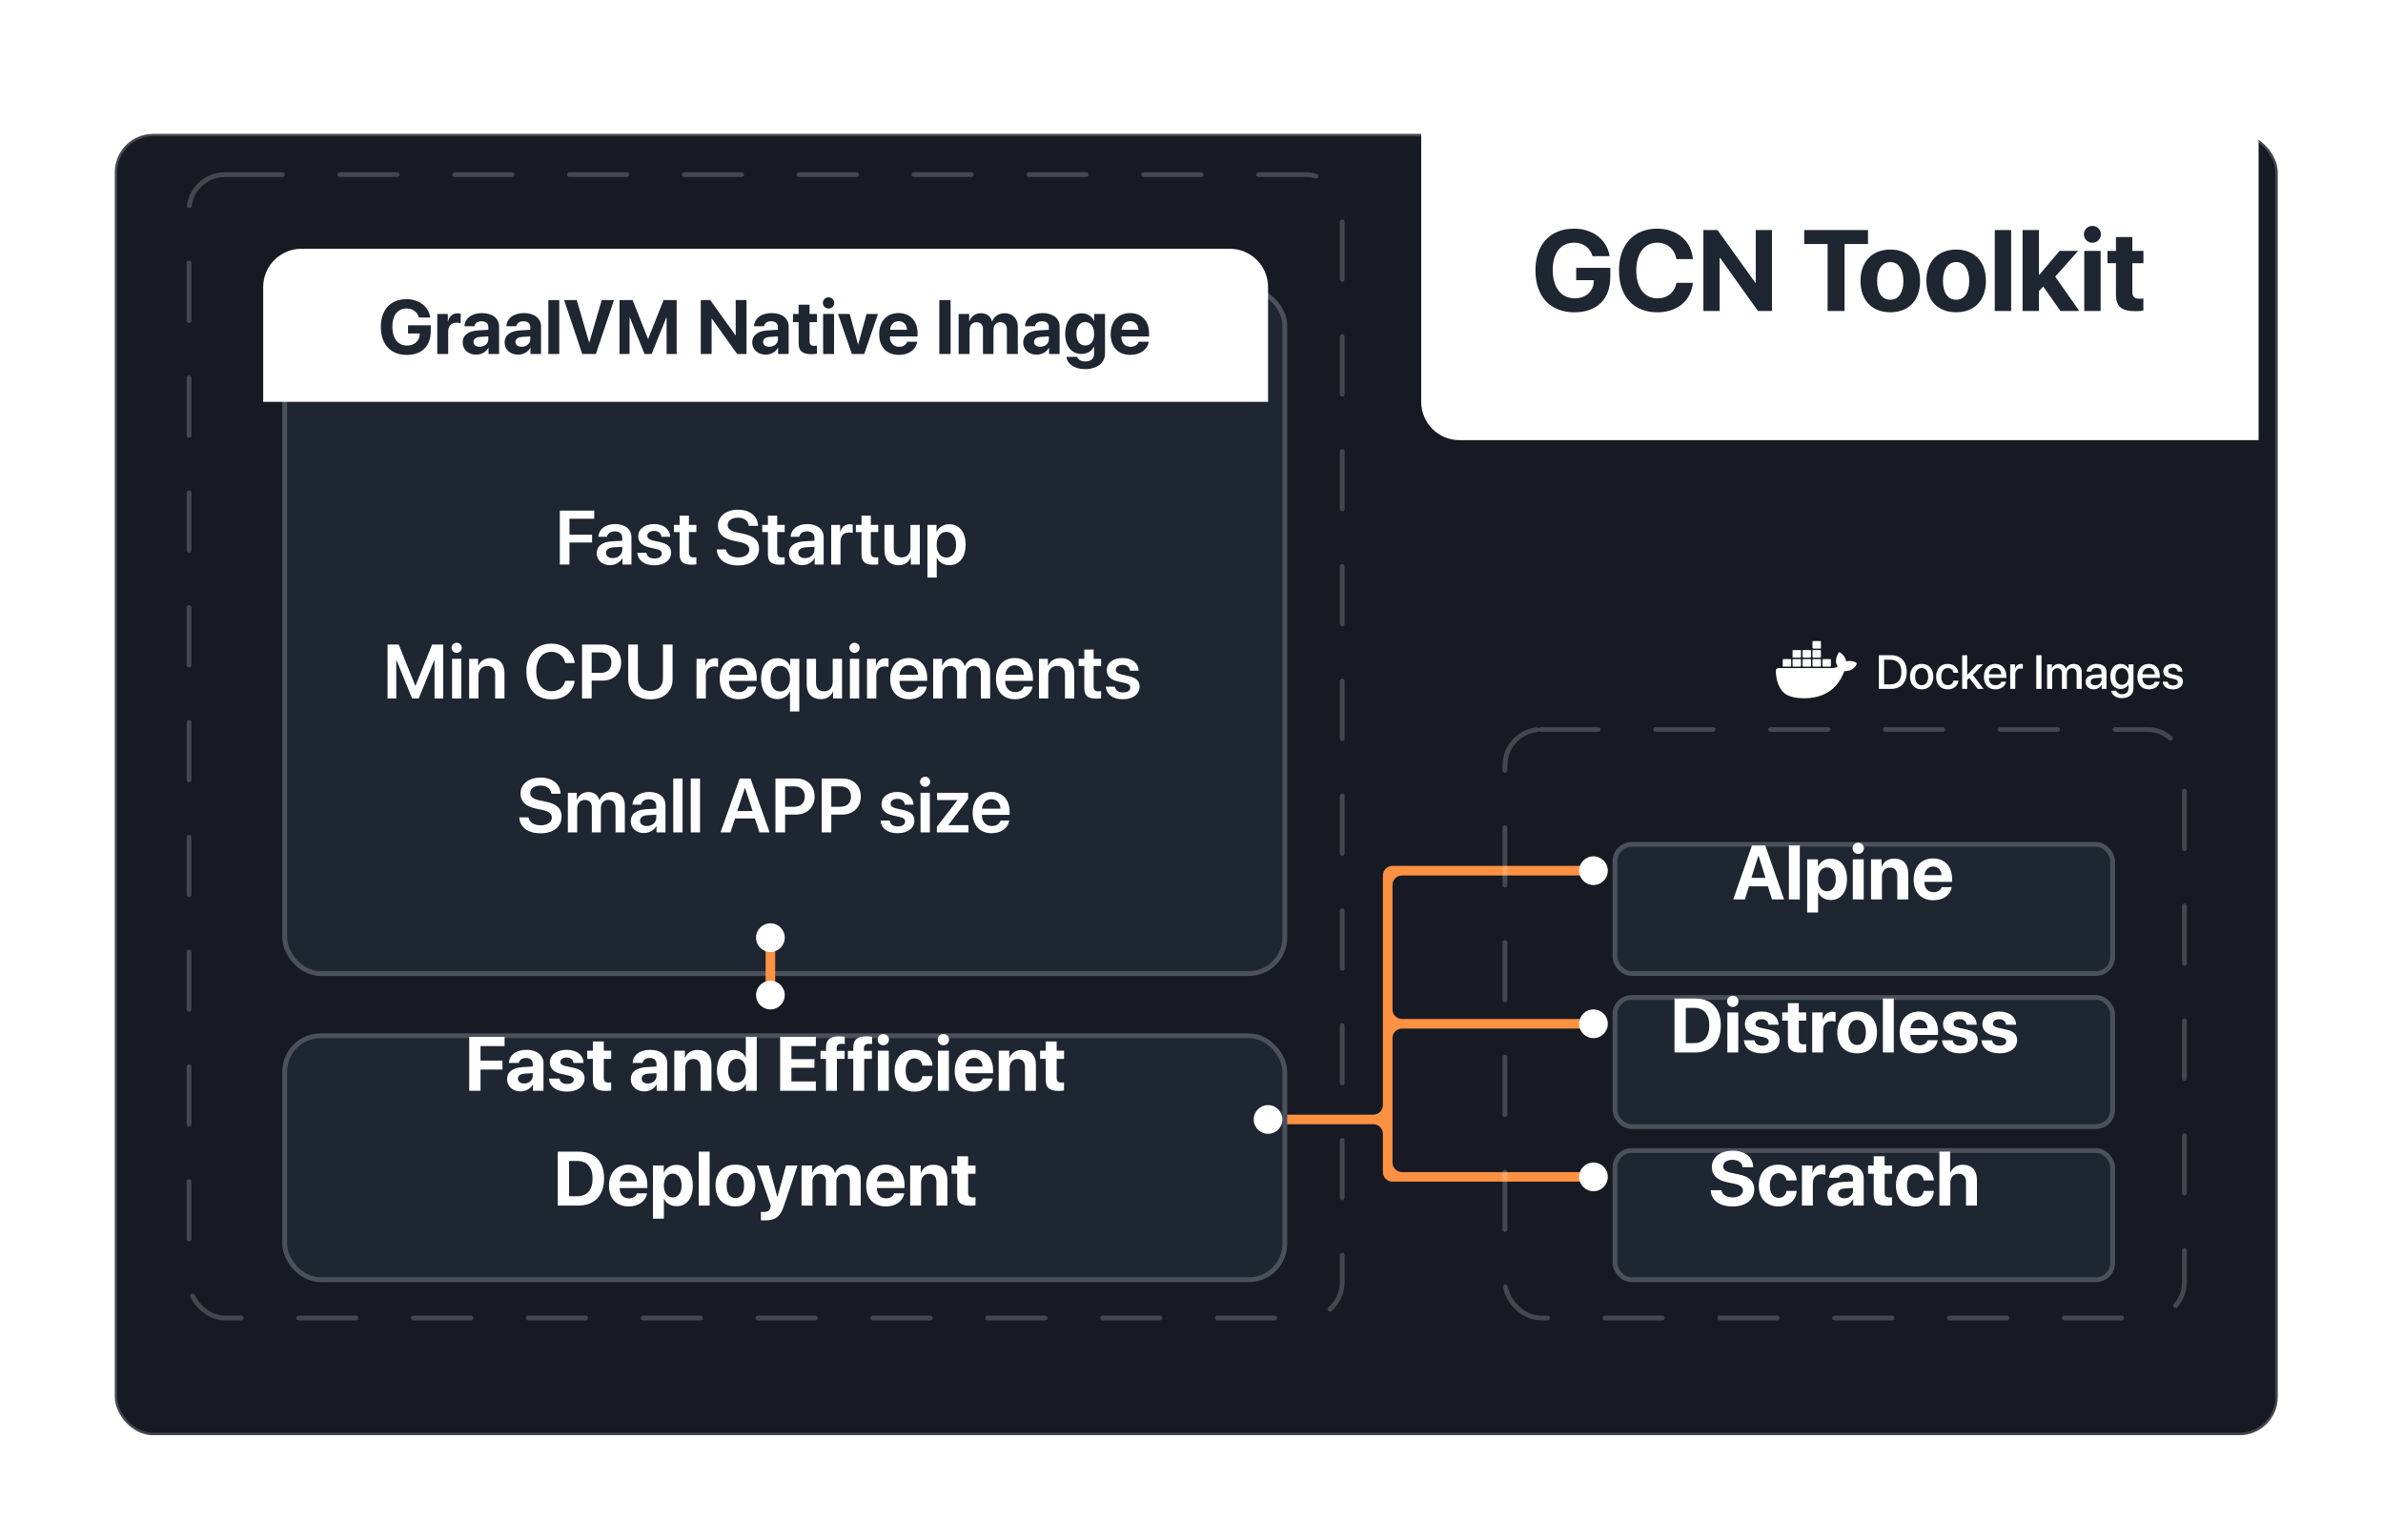<svg width="498" height="322" viewBox="0 0 498 322" fill="none" xmlns="http://www.w3.org/2000/svg">
<g filter="url(#filter0_dd_584_3024)">
<rect x="20" y="20" width="452" height="272" rx="8" fill="#171923"/>
<rect x="20.25" y="20.25" width="451.5" height="271.5" rx="7.75" stroke="white" stroke-opacity="0.2" stroke-width="0.5"/>
</g>
<path d="M297 20H464C468.418 20 472 23.582 472 28V92H305C300.582 92 297 88.418 297 84V20Z" fill="white"/>
<path d="M336.523 57.898V55.988H329.398V58.566H333.078L333.066 58.836C332.996 60.934 331.391 62.352 329.082 62.352C326.27 62.352 324.488 60.113 324.488 56.445C324.488 52.848 326.164 50.727 328.953 50.727C330.863 50.727 332.305 51.781 332.82 53.551H336.371C335.867 50.129 332.891 47.797 328.941 47.797C323.973 47.797 320.879 51.078 320.879 56.492C320.879 61.988 323.973 65.281 329.023 65.281C333.734 65.281 336.523 62.504 336.523 57.898ZM346.344 65.281C350.492 65.281 353.387 62.902 353.785 59.129H350.34C349.965 61.133 348.453 62.363 346.355 62.363C343.648 62.363 341.949 60.137 341.949 56.527C341.949 52.965 343.672 50.727 346.344 50.727C348.406 50.727 350 52.086 350.328 54.16H353.773C353.504 50.375 350.41 47.797 346.344 47.797C341.445 47.797 338.34 51.09 338.34 56.539C338.34 62 341.422 65.281 346.344 65.281ZM359.363 65V53.926H359.469L367.379 65H370.309V48.09H366.922V59.105H366.828L358.93 48.09H355.977V65H359.363ZM385.473 65V51.008H390.371V48.09H377.047V51.008H381.934V65H385.473ZM395.035 65.269C398.832 65.269 401.258 62.844 401.258 58.707C401.258 54.629 398.797 52.168 395.035 52.168C391.273 52.168 388.812 54.641 388.812 58.707C388.812 62.832 391.238 65.269 395.035 65.269ZM395.035 62.656C393.348 62.656 392.281 61.238 392.281 58.719C392.281 56.223 393.371 54.781 395.035 54.781C396.699 54.781 397.777 56.223 397.777 58.719C397.777 61.238 396.711 62.656 395.035 62.656ZM408.793 65.269C412.59 65.269 415.016 62.844 415.016 58.707C415.016 54.629 412.555 52.168 408.793 52.168C405.031 52.168 402.57 54.641 402.57 58.707C402.57 62.832 404.996 65.269 408.793 65.269ZM408.793 62.656C407.105 62.656 406.039 61.238 406.039 58.719C406.039 56.223 407.129 54.781 408.793 54.781C410.457 54.781 411.535 56.223 411.535 58.719C411.535 61.238 410.469 62.656 408.793 62.656ZM416.867 65H420.289V48.09H416.867V65ZM426.148 57.477H426.102V48.09H422.68V65H426.102V60.852L426.992 59.891L430.59 65H434.527L429.5 57.828L434.293 52.438H430.414L426.148 57.477ZM437.27 50.738C438.266 50.738 439.051 49.941 439.051 48.98C439.051 48.008 438.266 47.223 437.27 47.223C436.273 47.223 435.488 48.008 435.488 48.98C435.488 49.941 436.273 50.738 437.27 50.738ZM435.57 65H438.992V52.438H435.57V65ZM442.191 49.543V52.438H440.422V55.016H442.191V61.613C442.191 64.062 443.34 65.047 446.293 65.047C446.984 65.047 447.57 64.988 447.922 64.906V62.387C447.711 62.422 447.395 62.445 447.09 62.445C446.082 62.445 445.613 61.988 445.613 61.027V55.016H447.934V52.438H445.613V49.543H442.191Z" fill="#1E2631"/>
<rect x="39.5" y="36.5" width="241" height="239" rx="7.5" stroke="white" stroke-opacity="0.2" stroke-linecap="round" stroke-linejoin="round" stroke-dasharray="12 12"/>
<g filter="url(#filter1_dd_584_3024)">
<rect x="55" y="52" width="210" height="144" rx="8" fill="#1E2631"/>
<rect x="55.5" y="52.5" width="209" height="143" rx="7.5" stroke="white" stroke-opacity="0.2"/>
</g>
<path fill-rule="evenodd" clip-rule="evenodd" d="M291 181H330C330.552 181 331 181.448 331 182V182C331 182.552 330.552 183 330 183H293C291.895 183 291 183.895 291 185V211C291 212.105 291.895 213 293 213H330C330.552 213 331 213.448 331 214V214C331 214.552 330.552 215 330 215H293C291.895 215 291 215.895 291 217V243C291 244.105 291.895 245 293 245H330C330.552 245 331 245.448 331 246V246C331 246.552 330.552 247 330 247H291V247C289.895 247 289 246.105 289 245V237C289 235.895 288.105 235 287 235H267C266.448 235 266 234.552 266 234V234C266 233.448 266.448 233 267 233H287C288.105 233 289 232.105 289 231L289 183C289 181.895 289.895 181 291 181V181Z" fill="#FF9142"/>
<rect x="160" y="208" width="12" height="2" transform="rotate(-90 160 208)" fill="#FF9142"/>
<g filter="url(#filter2_dd_584_3024)">
<rect x="333" y="168" width="105" height="28" rx="4" fill="#1E2631"/>
<rect x="333.5" y="168.5" width="104" height="27" rx="3.5" stroke="white" stroke-opacity="0.2"/>
</g>
<path d="M370.32 188H372.828L368.906 176.727H366.133L362.219 188H364.641L365.5 185.266H369.461L370.32 188ZM367.453 178.883H367.508L368.953 183.5H366.008L367.453 178.883ZM373.844 188H376.125V176.727H373.844V188ZM382.555 179.492C381.344 179.492 380.414 180.102 379.961 181.086H379.914V179.625H377.664V190.734H379.945V186.594H379.992C380.438 187.539 381.375 188.133 382.594 188.133C384.688 188.133 385.984 186.508 385.984 183.812C385.984 181.109 384.68 179.492 382.555 179.492ZM381.789 186.297C380.672 186.297 379.938 185.328 379.938 183.812C379.938 182.312 380.672 181.32 381.789 181.32C382.93 181.32 383.648 182.297 383.648 183.812C383.648 185.336 382.93 186.297 381.789 186.297ZM388.336 178.492C389 178.492 389.523 177.961 389.523 177.32C389.523 176.672 389 176.148 388.336 176.148C387.672 176.148 387.148 176.672 387.148 177.32C387.148 177.961 387.672 178.492 388.336 178.492ZM387.203 188H389.484V179.625H387.203V188ZM391.008 188H393.289V183.195C393.289 182.109 393.938 181.359 394.961 181.359C395.984 181.359 396.5 181.984 396.5 183.078V188H398.781V182.602C398.781 180.641 397.734 179.469 395.875 179.469C394.586 179.469 393.703 180.078 393.258 181.117H393.211V179.625H391.008V188ZM405.773 185.438C405.562 186.078 404.922 186.492 404.086 186.492C402.922 186.492 402.164 185.672 402.164 184.477V184.336H407.938V183.641C407.938 181.094 406.398 179.445 403.961 179.445C401.484 179.445 399.922 181.18 399.922 183.852C399.922 186.531 401.469 188.18 404.047 188.18C406.117 188.18 407.617 187.078 407.867 185.438H405.773ZM403.984 181.133C405 181.133 405.695 181.867 405.742 182.938H402.188C402.266 181.891 402.984 181.133 403.984 181.133Z" fill="white"/>
<circle cx="333" cy="182" r="3" fill="white"/>
<g filter="url(#filter3_dd_584_3024)">
<rect x="333" y="200" width="105" height="28" rx="4" fill="#1E2631"/>
<rect x="333.5" y="200.5" width="104" height="27" rx="3.5" stroke="white" stroke-opacity="0.2"/>
</g>
<path d="M349.938 208.727V220H354.242C357.625 220 359.617 217.898 359.617 214.32C359.617 210.742 357.625 208.727 354.242 208.727H349.938ZM352.297 210.672H353.961C356.039 210.672 357.211 211.969 357.211 214.328C357.211 216.766 356.07 218.047 353.961 218.047H352.297V210.672ZM362.117 210.492C362.781 210.492 363.305 209.961 363.305 209.32C363.305 208.672 362.781 208.148 362.117 208.148C361.453 208.148 360.93 208.672 360.93 209.32C360.93 209.961 361.453 210.492 362.117 210.492ZM360.984 220H363.266V211.625H360.984V220ZM364.648 214.086C364.648 215.344 365.469 216.156 367.086 216.5L368.516 216.797C369.336 216.984 369.625 217.234 369.625 217.68C369.625 218.227 369.094 218.578 368.234 218.578C367.328 218.578 366.805 218.188 366.664 217.453H364.438C364.586 219.102 365.922 220.18 368.234 220.18C370.391 220.18 371.898 219.094 371.898 217.445C371.898 216.219 371.18 215.531 369.43 215.164L368 214.859C367.156 214.68 366.844 214.391 366.844 213.961C366.844 213.406 367.367 213.047 368.156 213.047C369 213.047 369.508 213.508 369.578 214.188H371.68C371.633 212.547 370.305 211.445 368.156 211.445C366.023 211.445 364.648 212.492 364.648 214.086ZM373.633 209.695V211.625H372.453V213.344H373.633V217.742C373.633 219.375 374.398 220.031 376.367 220.031C376.828 220.031 377.219 219.992 377.453 219.938V218.258C377.312 218.281 377.102 218.297 376.898 218.297C376.227 218.297 375.914 217.992 375.914 217.352V213.344H377.461V211.625H375.914V209.695H373.633ZM378.711 220H380.992V215.32C380.992 214.141 381.648 213.453 382.773 213.453C383.102 213.453 383.414 213.508 383.602 213.586V211.578C383.445 211.531 383.219 211.492 382.953 211.492C381.969 211.492 381.258 212.07 380.961 213.133H380.914V211.625H378.711V220ZM388.102 220.18C390.633 220.18 392.25 218.562 392.25 215.805C392.25 213.086 390.609 211.445 388.102 211.445C385.594 211.445 383.953 213.094 383.953 215.805C383.953 218.555 385.57 220.18 388.102 220.18ZM388.102 218.438C386.977 218.438 386.266 217.492 386.266 215.812C386.266 214.148 386.992 213.188 388.102 213.188C389.211 213.188 389.93 214.148 389.93 215.812C389.93 217.492 389.219 218.438 388.102 218.438ZM393.484 220H395.766V208.727H393.484V220ZM402.852 217.438C402.641 218.078 402 218.492 401.164 218.492C400 218.492 399.242 217.672 399.242 216.477V216.336H405.016V215.641C405.016 213.094 403.477 211.445 401.039 211.445C398.562 211.445 397 213.18 397 215.852C397 218.531 398.547 220.18 401.125 220.18C403.195 220.18 404.695 219.078 404.945 217.438H402.852ZM401.062 213.133C402.078 213.133 402.773 213.867 402.82 214.938H399.266C399.344 213.891 400.062 213.133 401.062 213.133ZM406.055 214.086C406.055 215.344 406.875 216.156 408.492 216.5L409.922 216.797C410.742 216.984 411.031 217.234 411.031 217.68C411.031 218.227 410.5 218.578 409.641 218.578C408.734 218.578 408.211 218.188 408.07 217.453H405.844C405.992 219.102 407.328 220.18 409.641 220.18C411.797 220.18 413.305 219.094 413.305 217.445C413.305 216.219 412.586 215.531 410.836 215.164L409.406 214.859C408.562 214.68 408.25 214.391 408.25 213.961C408.25 213.406 408.773 213.047 409.562 213.047C410.406 213.047 410.914 213.508 410.984 214.188H413.086C413.039 212.547 411.711 211.445 409.562 211.445C407.43 211.445 406.055 212.492 406.055 214.086ZM414.289 214.086C414.289 215.344 415.109 216.156 416.727 216.5L418.156 216.797C418.977 216.984 419.266 217.234 419.266 217.68C419.266 218.227 418.734 218.578 417.875 218.578C416.969 218.578 416.445 218.188 416.305 217.453H414.078C414.227 219.102 415.562 220.18 417.875 220.18C420.031 220.18 421.539 219.094 421.539 217.445C421.539 216.219 420.82 215.531 419.07 215.164L417.641 214.859C416.797 214.68 416.484 214.391 416.484 213.961C416.484 213.406 417.008 213.047 417.797 213.047C418.641 213.047 419.148 213.508 419.219 214.188H421.32C421.273 212.547 419.945 211.445 417.797 211.445C415.664 211.445 414.289 212.492 414.289 214.086Z" fill="white"/>
<circle cx="333" cy="214" r="3" fill="white"/>
<g filter="url(#filter4_dd_584_3024)">
<rect x="333" y="232" width="105" height="28" rx="4" fill="#1E2631"/>
<rect x="333.5" y="232.5" width="104" height="27" rx="3.5" stroke="white" stroke-opacity="0.2"/>
</g>
<path d="M357.508 248.781C357.578 250.906 359.367 252.188 362.055 252.188C364.875 252.188 366.602 250.797 366.602 248.594C366.602 246.883 365.562 245.922 363.18 245.445L361.984 245.203C360.656 244.938 360.109 244.508 360.109 243.812C360.109 242.984 360.891 242.438 362.055 242.438C363.242 242.438 364.078 243.016 364.156 243.977H366.383C366.344 241.906 364.688 240.531 362.055 240.531C359.547 240.531 357.75 241.898 357.75 243.961C357.75 245.641 358.852 246.719 361.102 247.164L362.289 247.398C363.703 247.688 364.234 248.109 364.234 248.852C364.234 249.68 363.375 250.289 362.117 250.289C360.836 250.289 359.883 249.727 359.734 248.781H357.508ZM375.461 246.742C375.359 244.844 373.922 243.445 371.656 243.445C369.148 243.445 367.547 245.117 367.547 247.805C367.547 250.539 369.148 252.18 371.672 252.18C373.875 252.18 375.352 250.906 375.469 248.93H373.344C373.203 249.844 372.609 250.391 371.695 250.391C370.562 250.391 369.859 249.453 369.859 247.805C369.859 246.188 370.562 245.234 371.688 245.234C372.625 245.234 373.211 245.859 373.344 246.742H375.461ZM376.57 252H378.852V247.32C378.852 246.141 379.508 245.453 380.633 245.453C380.961 245.453 381.273 245.508 381.461 245.586V243.578C381.305 243.531 381.078 243.492 380.812 243.492C379.828 243.492 379.117 244.07 378.82 245.133H378.773V243.625H376.57V252ZM384.68 252.133C385.727 252.133 386.766 251.609 387.234 250.719H387.281V252H389.484V246.242C389.484 244.555 388.086 243.445 385.938 243.445C383.719 243.445 382.336 244.562 382.25 246.188H384.336C384.445 245.57 384.984 245.148 385.836 245.148C386.695 245.148 387.242 245.602 387.242 246.383V246.938L385.133 247.062C383.047 247.188 381.875 248.07 381.875 249.594C381.875 251.102 383.086 252.133 384.68 252.133ZM385.43 250.484C384.656 250.484 384.141 250.094 384.141 249.469C384.141 248.875 384.625 248.492 385.477 248.43L387.242 248.32V248.93C387.242 249.836 386.422 250.484 385.43 250.484ZM391.57 241.695V243.625H390.391V245.344H391.57V249.742C391.57 251.375 392.336 252.031 394.305 252.031C394.766 252.031 395.156 251.992 395.391 251.938V250.258C395.25 250.281 395.039 250.297 394.836 250.297C394.164 250.297 393.852 249.992 393.852 249.352V245.344H395.398V243.625H393.852V241.695H391.57ZM404.133 246.742C404.031 244.844 402.594 243.445 400.328 243.445C397.82 243.445 396.219 245.117 396.219 247.805C396.219 250.539 397.82 252.18 400.344 252.18C402.547 252.18 404.023 250.906 404.141 248.93H402.016C401.875 249.844 401.281 250.391 400.367 250.391C399.234 250.391 398.531 249.453 398.531 247.805C398.531 246.188 399.234 245.234 400.359 245.234C401.297 245.234 401.883 245.859 402.016 246.742H404.133ZM405.297 252H407.578V247.219C407.578 246.117 408.211 245.359 409.289 245.359C410.328 245.359 410.859 246.016 410.859 247.094V252H413.141V246.609C413.141 244.672 412.078 243.469 410.219 243.469C408.945 243.469 408.031 244.062 407.586 245.117H407.539V240.727H405.297V252Z" fill="white"/>
<circle cx="333" cy="246" r="3" fill="white"/>
<rect x="314.5" y="152.5" width="142" height="123" rx="7.5" stroke="white" stroke-opacity="0.2" stroke-linecap="round" stroke-linejoin="round" stroke-dasharray="12 12"/>
<g filter="url(#filter5_dd_584_3024)">
<rect x="55" y="208" width="210" height="52" rx="8" fill="#1E2631"/>
<rect x="55.5" y="208.5" width="209" height="51" rx="7.5" stroke="white" stroke-opacity="0.2"/>
</g>
<path d="M100.422 228V223.562H105.008V221.695H100.422V218.672H105.445V216.727H98.062V228H100.422ZM108.773 228.133C109.82 228.133 110.859 227.609 111.328 226.719H111.375V228H113.578V222.242C113.578 220.555 112.18 219.445 110.031 219.445C107.812 219.445 106.43 220.562 106.344 222.188H108.43C108.539 221.57 109.078 221.148 109.93 221.148C110.789 221.148 111.336 221.602 111.336 222.383V222.938L109.227 223.062C107.141 223.188 105.969 224.07 105.969 225.594C105.969 227.102 107.18 228.133 108.773 228.133ZM109.523 226.484C108.75 226.484 108.234 226.094 108.234 225.469C108.234 224.875 108.719 224.492 109.57 224.43L111.336 224.32V224.93C111.336 225.836 110.516 226.484 109.523 226.484ZM114.914 222.086C114.914 223.344 115.734 224.156 117.352 224.5L118.781 224.797C119.602 224.984 119.891 225.234 119.891 225.68C119.891 226.227 119.359 226.578 118.5 226.578C117.594 226.578 117.07 226.188 116.93 225.453H114.703C114.852 227.102 116.188 228.18 118.5 228.18C120.656 228.18 122.164 227.094 122.164 225.445C122.164 224.219 121.445 223.531 119.695 223.164L118.266 222.859C117.422 222.68 117.109 222.391 117.109 221.961C117.109 221.406 117.633 221.047 118.422 221.047C119.266 221.047 119.773 221.508 119.844 222.188H121.945C121.898 220.547 120.57 219.445 118.422 219.445C116.289 219.445 114.914 220.492 114.914 222.086ZM123.898 217.695V219.625H122.719V221.344H123.898V225.742C123.898 227.375 124.664 228.031 126.633 228.031C127.094 228.031 127.484 227.992 127.719 227.938V226.258C127.578 226.281 127.367 226.297 127.164 226.297C126.492 226.297 126.18 225.992 126.18 225.352V221.344H127.727V219.625H126.18V217.695H123.898ZM134.633 228.133C135.68 228.133 136.719 227.609 137.188 226.719H137.234V228H139.438V222.242C139.438 220.555 138.039 219.445 135.891 219.445C133.672 219.445 132.289 220.562 132.203 222.188H134.289C134.398 221.57 134.938 221.148 135.789 221.148C136.648 221.148 137.195 221.602 137.195 222.383V222.938L135.086 223.062C133 223.188 131.828 224.07 131.828 225.594C131.828 227.102 133.039 228.133 134.633 228.133ZM135.383 226.484C134.609 226.484 134.094 226.094 134.094 225.469C134.094 224.875 134.578 224.492 135.43 224.43L137.195 224.32V224.93C137.195 225.836 136.375 226.484 135.383 226.484ZM140.914 228H143.195V223.195C143.195 222.109 143.844 221.359 144.867 221.359C145.891 221.359 146.406 221.984 146.406 223.078V228H148.688V222.602C148.688 220.641 147.641 219.469 145.781 219.469C144.492 219.469 143.609 220.078 143.164 221.117H143.117V219.625H140.914V228ZM153.242 228.133C154.477 228.133 155.445 227.484 155.852 226.562H155.891V228H158.141V216.727H155.859V221.062H155.812C155.406 220.133 154.469 219.492 153.258 219.492C151.156 219.492 149.828 221.141 149.828 223.797C149.828 226.477 151.148 228.133 153.242 228.133ZM154.016 221.32C155.148 221.32 155.875 222.289 155.875 223.812C155.875 225.344 155.148 226.297 154.016 226.297C152.867 226.297 152.164 225.352 152.164 223.812C152.164 222.281 152.867 221.32 154.016 221.32ZM170.5 226.047H165.391V223.203H170.211V221.391H165.391V218.672H170.5V216.727H163.031V228H170.5V226.047ZM172.617 228H174.898V221.344H176.508V219.664H174.844V219.109C174.844 218.516 175.172 218.188 175.922 218.188C176.148 218.188 176.375 218.203 176.539 218.234V216.727C176.273 216.672 175.797 216.625 175.375 216.625C173.391 216.625 172.617 217.391 172.617 219.031V219.664H171.477V221.344H172.617V228ZM178.32 228H180.602V221.344H182.211V219.664H180.547V219.109C180.547 218.516 180.875 218.188 181.625 218.188C181.852 218.188 182.078 218.203 182.242 218.234V216.727C181.977 216.672 181.5 216.625 181.078 216.625C179.094 216.625 178.32 217.391 178.32 219.031V219.664H177.18V221.344H178.32V228ZM184.586 218.492C185.25 218.492 185.773 217.961 185.773 217.32C185.773 216.672 185.25 216.148 184.586 216.148C183.922 216.148 183.398 216.672 183.398 217.32C183.398 217.961 183.922 218.492 184.586 218.492ZM183.453 228H185.734V219.625H183.453V228ZM194.867 222.742C194.766 220.844 193.328 219.445 191.062 219.445C188.555 219.445 186.953 221.117 186.953 223.805C186.953 226.539 188.555 228.18 191.078 228.18C193.281 228.18 194.758 226.906 194.875 224.93H192.75C192.609 225.844 192.016 226.391 191.102 226.391C189.969 226.391 189.266 225.453 189.266 223.805C189.266 222.188 189.969 221.234 191.094 221.234C192.031 221.234 192.617 221.859 192.75 222.742H194.867ZM197.148 218.492C197.812 218.492 198.336 217.961 198.336 217.32C198.336 216.672 197.812 216.148 197.148 216.148C196.484 216.148 195.961 216.672 195.961 217.32C195.961 217.961 196.484 218.492 197.148 218.492ZM196.016 228H198.297V219.625H196.016V228ZM205.367 225.438C205.156 226.078 204.516 226.492 203.68 226.492C202.516 226.492 201.758 225.672 201.758 224.477V224.336H207.531V223.641C207.531 221.094 205.992 219.445 203.555 219.445C201.078 219.445 199.516 221.18 199.516 223.852C199.516 226.531 201.062 228.18 203.641 228.18C205.711 228.18 207.211 227.078 207.461 225.438H205.367ZM203.578 221.133C204.594 221.133 205.289 221.867 205.336 222.938H201.781C201.859 221.891 202.578 221.133 203.578 221.133ZM208.711 228H210.992V223.195C210.992 222.109 211.641 221.359 212.664 221.359C213.688 221.359 214.203 221.984 214.203 223.078V228H216.484V222.602C216.484 220.641 215.438 219.469 213.578 219.469C212.289 219.469 211.406 220.078 210.961 221.117H210.914V219.625H208.711V228ZM218.539 217.695V219.625H217.359V221.344H218.539V225.742C218.539 227.375 219.305 228.031 221.273 228.031C221.734 228.031 222.125 227.992 222.359 227.938V226.258C222.219 226.281 222.008 226.297 221.805 226.297C221.133 226.297 220.82 225.992 220.82 225.352V221.344H222.367V219.625H220.82V217.695H218.539ZM116.562 240.727V252H120.867C124.25 252 126.242 249.898 126.242 246.32C126.242 242.742 124.25 240.727 120.867 240.727H116.562ZM118.922 242.672H120.586C122.664 242.672 123.836 243.969 123.836 246.328C123.836 248.766 122.695 250.047 120.586 250.047H118.922V242.672ZM133.117 249.438C132.906 250.078 132.266 250.492 131.43 250.492C130.266 250.492 129.508 249.672 129.508 248.477V248.336H135.281V247.641C135.281 245.094 133.742 243.445 131.305 243.445C128.828 243.445 127.266 245.18 127.266 247.852C127.266 250.531 128.812 252.18 131.391 252.18C133.461 252.18 134.961 251.078 135.211 249.438H133.117ZM131.328 245.133C132.344 245.133 133.039 245.867 133.086 246.938H129.531C129.609 245.891 130.328 245.133 131.328 245.133ZM141.352 243.492C140.141 243.492 139.211 244.102 138.758 245.086H138.711V243.625H136.461V254.734H138.742V250.594H138.789C139.234 251.539 140.172 252.133 141.391 252.133C143.484 252.133 144.781 250.508 144.781 247.812C144.781 245.109 143.477 243.492 141.352 243.492ZM140.586 250.297C139.469 250.297 138.734 249.328 138.734 247.812C138.734 246.312 139.469 245.32 140.586 245.32C141.727 245.32 142.445 246.297 142.445 247.812C142.445 249.336 141.727 250.297 140.586 250.297ZM146.016 252H148.297V240.727H146.016V252ZM153.68 252.18C156.211 252.18 157.828 250.562 157.828 247.805C157.828 245.086 156.188 243.445 153.68 243.445C151.172 243.445 149.531 245.094 149.531 247.805C149.531 250.555 151.148 252.18 153.68 252.18ZM153.68 250.438C152.555 250.438 151.844 249.492 151.844 247.812C151.844 246.148 152.57 245.188 153.68 245.188C154.789 245.188 155.508 246.148 155.508 247.812C155.508 249.492 154.797 250.438 153.68 250.438ZM159.883 255.102C162.016 255.102 163.07 254.328 163.781 252.18L166.664 243.625H164.258L162.484 250.172H162.438L160.656 243.625H158.156L161.07 252C161.078 252.039 160.992 252.367 160.992 252.406C160.836 253.07 160.422 253.336 159.594 253.336C159.508 253.336 159.094 253.328 159.016 253.312V255.078C159.094 255.094 159.797 255.102 159.883 255.102ZM167.508 252H169.789V246.945C169.789 246.008 170.375 245.352 171.242 245.352C172.086 245.352 172.594 245.883 172.594 246.781V252H174.789V246.914C174.789 245.984 175.359 245.352 176.227 245.352C177.109 245.352 177.594 245.883 177.594 246.852V252H179.875V246.281C179.875 244.594 178.773 243.469 177.133 243.469C175.906 243.469 174.906 244.133 174.531 245.188H174.484C174.203 244.094 173.359 243.469 172.148 243.469C171.008 243.469 170.109 244.133 169.758 245.141H169.711V243.625H167.508V252ZM186.867 249.438C186.656 250.078 186.016 250.492 185.18 250.492C184.016 250.492 183.258 249.672 183.258 248.477V248.336H189.031V247.641C189.031 245.094 187.492 243.445 185.055 243.445C182.578 243.445 181.016 245.18 181.016 247.852C181.016 250.531 182.562 252.18 185.141 252.18C187.211 252.18 188.711 251.078 188.961 249.438H186.867ZM185.078 245.133C186.094 245.133 186.789 245.867 186.836 246.938H183.281C183.359 245.891 184.078 245.133 185.078 245.133ZM190.211 252H192.492V247.195C192.492 246.109 193.141 245.359 194.164 245.359C195.188 245.359 195.703 245.984 195.703 247.078V252H197.984V246.602C197.984 244.641 196.938 243.469 195.078 243.469C193.789 243.469 192.906 244.078 192.461 245.117H192.414V243.625H190.211V252ZM200.039 241.695V243.625H198.859V245.344H200.039V249.742C200.039 251.375 200.805 252.031 202.773 252.031C203.234 252.031 203.625 251.992 203.859 251.938V250.258C203.719 250.281 203.508 250.297 203.305 250.297C202.633 250.297 202.32 249.992 202.32 249.352V245.344H203.867V243.625H202.32V241.695H200.039Z" fill="white"/>
<circle cx="265" cy="234" r="3" fill="white"/>
<circle cx="161" cy="208" r="3" fill="white"/>
<circle cx="161" cy="196" r="3" fill="white"/>
<path d="M55 60C55 55.582 58.582 52 63 52H257C261.418 52 265 55.582 265 60V84H55V60Z" fill="white"/>
<path d="M90.016 69.266V67.992H85.266V69.711H87.719L87.711 69.891C87.664 71.289 86.594 72.234 85.055 72.234C83.18 72.234 81.992 70.742 81.992 68.297C81.992 65.898 83.109 64.484 84.969 64.484C86.242 64.484 87.203 65.188 87.547 66.367H89.914C89.578 64.086 87.594 62.531 84.961 62.531C81.648 62.531 79.586 64.719 79.586 68.328C79.586 71.992 81.648 74.188 85.016 74.188C88.156 74.188 90.016 72.336 90.016 69.266ZM91.383 74H93.664V69.32C93.664 68.141 94.32 67.453 95.445 67.453C95.773 67.453 96.086 67.508 96.273 67.586V65.578C96.117 65.531 95.891 65.492 95.625 65.492C94.641 65.492 93.93 66.07 93.633 67.133H93.586V65.625H91.383V74ZM99.492 74.133C100.539 74.133 101.578 73.609 102.047 72.719H102.094V74H104.297V68.242C104.297 66.555 102.898 65.445 100.75 65.445C98.531 65.445 97.148 66.562 97.062 68.188H99.148C99.258 67.57 99.797 67.148 100.648 67.148C101.508 67.148 102.055 67.602 102.055 68.383V68.938L99.945 69.062C97.859 69.188 96.688 70.07 96.688 71.594C96.688 73.102 97.898 74.133 99.492 74.133ZM100.242 72.484C99.469 72.484 98.953 72.094 98.953 71.469C98.953 70.875 99.438 70.492 100.289 70.43L102.055 70.32V70.93C102.055 71.836 101.234 72.484 100.242 72.484ZM108.258 74.133C109.305 74.133 110.344 73.609 110.812 72.719H110.859V74H113.062V68.242C113.062 66.555 111.664 65.445 109.516 65.445C107.297 65.445 105.914 66.562 105.828 68.188H107.914C108.023 67.57 108.562 67.148 109.414 67.148C110.273 67.148 110.82 67.602 110.82 68.383V68.938L108.711 69.062C106.625 69.188 105.453 70.07 105.453 71.594C105.453 73.102 106.664 74.133 108.258 74.133ZM109.008 72.484C108.234 72.484 107.719 72.094 107.719 71.469C107.719 70.875 108.203 70.492 109.055 70.43L110.82 70.32V70.93C110.82 71.836 110 72.484 109.008 72.484ZM114.594 74H116.875V62.727H114.594V74ZM124.523 74L128.312 62.727H125.742L123.164 71.57H123.109L120.531 62.727H117.891L121.68 74H124.523ZM141.406 74V62.727H138.672L135.469 70.82H135.406L132.203 62.727H129.469V74H131.57V66.391H131.633L134.695 74H136.18L139.242 66.391H139.305V74H141.406ZM148.711 74V66.617H148.781L154.055 74H156.008V62.727H153.75V70.07H153.688L148.422 62.727H146.453V74H148.711ZM160.008 74.133C161.055 74.133 162.094 73.609 162.562 72.719H162.609V74H164.812V68.242C164.812 66.555 163.414 65.445 161.266 65.445C159.047 65.445 157.664 66.562 157.578 68.188H159.664C159.773 67.57 160.312 67.148 161.164 67.148C162.023 67.148 162.57 67.602 162.57 68.383V68.938L160.461 69.062C158.375 69.188 157.203 70.07 157.203 71.594C157.203 73.102 158.414 74.133 160.008 74.133ZM160.758 72.484C159.984 72.484 159.469 72.094 159.469 71.469C159.469 70.875 159.953 70.492 160.805 70.43L162.57 70.32V70.93C162.57 71.836 161.75 72.484 160.758 72.484ZM166.898 63.695V65.625H165.719V67.344H166.898V71.742C166.898 73.375 167.664 74.031 169.633 74.031C170.094 74.031 170.484 73.992 170.719 73.938V72.258C170.578 72.281 170.367 72.297 170.164 72.297C169.492 72.297 169.18 71.992 169.18 71.352V67.344H170.727V65.625H169.18V63.695H166.898ZM173.148 64.492C173.812 64.492 174.336 63.961 174.336 63.32C174.336 62.672 173.812 62.148 173.148 62.148C172.484 62.148 171.961 62.672 171.961 63.32C171.961 63.961 172.484 64.492 173.148 64.492ZM172.016 74H174.297V65.625H172.016V74ZM183.477 65.625H181.094L179.359 71.984H179.312L177.57 65.625H175.125L178.023 74H180.602L183.477 65.625ZM189.586 71.438C189.375 72.078 188.734 72.492 187.898 72.492C186.734 72.492 185.977 71.672 185.977 70.477V70.336H191.75V69.641C191.75 67.094 190.211 65.445 187.773 65.445C185.297 65.445 183.734 67.18 183.734 69.852C183.734 72.531 185.281 74.18 187.859 74.18C189.93 74.18 191.43 73.078 191.68 71.438H189.586ZM187.797 67.133C188.812 67.133 189.508 67.867 189.555 68.938H186C186.078 67.891 186.797 67.133 187.797 67.133ZM198.656 74V62.727H196.297V74H198.656ZM200.336 74H202.617V68.945C202.617 68.008 203.203 67.352 204.07 67.352C204.914 67.352 205.422 67.883 205.422 68.781V74H207.617V68.914C207.617 67.984 208.188 67.352 209.055 67.352C209.938 67.352 210.422 67.883 210.422 68.852V74H212.703V68.281C212.703 66.594 211.602 65.469 209.961 65.469C208.734 65.469 207.734 66.133 207.359 67.188H207.312C207.031 66.094 206.188 65.469 204.977 65.469C203.836 65.469 202.938 66.133 202.586 67.141H202.539V65.625H200.336V74ZM216.633 74.133C217.68 74.133 218.719 73.609 219.188 72.719H219.234V74H221.438V68.242C221.438 66.555 220.039 65.445 217.891 65.445C215.672 65.445 214.289 66.562 214.203 68.188H216.289C216.398 67.57 216.938 67.148 217.789 67.148C218.648 67.148 219.195 67.602 219.195 68.383V68.938L217.086 69.062C215 69.188 213.828 70.07 213.828 71.594C213.828 73.102 215.039 74.133 216.633 74.133ZM217.383 72.484C216.609 72.484 216.094 72.094 216.094 71.469C216.094 70.875 216.578 70.492 217.43 70.43L219.195 70.32V70.93C219.195 71.836 218.375 72.484 217.383 72.484ZM226.742 77.156C229.25 77.156 230.922 75.875 230.922 73.883V65.625H228.672V67.086H228.633C228.195 66.125 227.25 65.492 226.047 65.492C223.922 65.492 222.609 67.125 222.609 69.781C222.609 72.398 223.961 73.977 226.008 73.977C227.219 73.977 228.203 73.367 228.594 72.477H228.641V73.945C228.641 74.914 227.984 75.562 226.805 75.562C225.938 75.562 225.281 75.172 225.102 74.594H222.867C223.047 76.086 224.539 77.156 226.742 77.156ZM226.781 72.219C225.648 72.219 224.945 71.328 224.945 69.797C224.945 68.273 225.656 67.32 226.781 67.32C227.922 67.32 228.648 68.289 228.648 69.797C228.648 71.312 227.922 72.219 226.781 72.219ZM237.961 71.438C237.75 72.078 237.109 72.492 236.273 72.492C235.109 72.492 234.352 71.672 234.352 70.477V70.336H240.125V69.641C240.125 67.094 238.586 65.445 236.148 65.445C233.672 65.445 232.109 67.18 232.109 69.852C232.109 72.531 233.656 74.18 236.234 74.18C238.305 74.18 239.805 73.078 240.055 71.438H237.961ZM236.172 67.133C237.188 67.133 237.883 67.867 237.93 68.938H234.375C234.453 67.891 235.172 67.133 236.172 67.133Z" fill="#1E2631"/>
<path d="M119.008 118V113.398H123.734V111.758H119.008V108.43H124.18V106.727H116.992V118H119.008ZM127.469 118.133C128.531 118.133 129.57 117.578 130.047 116.68H130.086V118H131.961V112.297C131.961 110.633 130.625 109.547 128.57 109.547C126.461 109.547 125.141 110.656 125.055 112.203H126.859C126.984 111.516 127.57 111.07 128.492 111.07C129.453 111.07 130.039 111.57 130.039 112.438V113.031L127.852 113.156C125.836 113.281 124.703 114.164 124.703 115.633C124.703 117.125 125.867 118.133 127.469 118.133ZM128.055 116.664C127.211 116.664 126.648 116.234 126.648 115.555C126.648 114.898 127.188 114.477 128.125 114.414L130.039 114.297V114.93C130.039 115.93 129.156 116.664 128.055 116.664ZM133.383 112.094C133.383 113.32 134.18 114.102 135.766 114.453L137.141 114.758C138.008 114.953 138.305 115.234 138.305 115.734C138.305 116.352 137.719 116.742 136.773 116.742C135.789 116.742 135.234 116.336 135.086 115.531H133.172C133.328 117.133 134.609 118.164 136.773 118.164C138.805 118.164 140.242 117.109 140.242 115.547C140.242 114.344 139.578 113.68 137.859 113.297L136.484 112.992C135.617 112.797 135.273 112.469 135.273 111.992C135.273 111.383 135.844 110.977 136.703 110.977C137.602 110.977 138.156 111.453 138.234 112.203H140.047C140 110.633 138.719 109.547 136.703 109.547C134.703 109.547 133.383 110.578 133.383 112.094ZM142.023 107.781V109.719H140.836V111.219H142.023V115.797C142.023 117.406 142.727 118.039 144.516 118.039C144.93 118.039 145.312 118.008 145.523 117.961V116.477C145.398 116.5 145.148 116.516 144.969 116.516C144.281 116.516 143.969 116.203 143.969 115.523V111.219H145.531V109.719H143.969V107.781H142.023ZM149.789 114.852C149.883 116.914 151.609 118.188 154.219 118.188C156.93 118.188 158.625 116.828 158.625 114.672C158.625 113 157.633 112.047 155.258 111.555L154.039 111.305C152.633 111.008 152.07 110.516 152.07 109.75C152.07 108.805 152.961 108.211 154.211 108.211C155.5 108.211 156.391 108.852 156.484 109.914H158.414C158.367 107.898 156.719 106.539 154.227 106.539C151.781 106.539 150.039 107.883 150.039 109.867C150.039 111.516 151.094 112.578 153.352 113.039L154.562 113.289C156.031 113.594 156.594 114.094 156.594 114.906C156.594 115.844 155.648 116.516 154.289 116.516C152.883 116.516 151.867 115.891 151.719 114.852H149.789ZM160.477 107.781V109.719H159.289V111.219H160.477V115.797C160.477 117.406 161.18 118.039 162.969 118.039C163.383 118.039 163.766 118.008 163.977 117.961V116.477C163.852 116.5 163.602 116.516 163.422 116.516C162.734 116.516 162.422 116.203 162.422 115.523V111.219H163.984V109.719H162.422V107.781H160.477ZM167.641 118.133C168.703 118.133 169.742 117.578 170.219 116.68H170.258V118H172.133V112.297C172.133 110.633 170.797 109.547 168.742 109.547C166.633 109.547 165.312 110.656 165.227 112.203H167.031C167.156 111.516 167.742 111.07 168.664 111.07C169.625 111.07 170.211 111.57 170.211 112.438V113.031L168.023 113.156C166.008 113.281 164.875 114.164 164.875 115.633C164.875 117.125 166.039 118.133 167.641 118.133ZM168.227 116.664C167.383 116.664 166.82 116.234 166.82 115.555C166.82 114.898 167.359 114.477 168.297 114.414L170.211 114.297V114.93C170.211 115.93 169.328 116.664 168.227 116.664ZM173.703 118H175.648V113.18C175.648 112.016 176.312 111.305 177.414 111.305C177.742 111.305 178.039 111.352 178.203 111.414V109.656C178.062 109.625 177.844 109.578 177.594 109.578C176.617 109.578 175.891 110.156 175.609 111.164H175.57V109.719H173.703V118ZM180.039 107.781V109.719H178.852V111.219H180.039V115.797C180.039 117.406 180.742 118.039 182.531 118.039C182.945 118.039 183.328 118.008 183.539 117.961V116.477C183.414 116.5 183.164 116.516 182.984 116.516C182.297 116.516 181.984 116.203 181.984 115.523V111.219H183.547V109.719H181.984V107.781H180.039ZM192.219 109.719H190.273V114.508C190.273 115.711 189.578 116.508 188.453 116.508C187.359 116.508 186.781 115.867 186.781 114.68V109.719H184.836V115.07C184.836 116.984 185.977 118.148 187.773 118.148C189.031 118.148 189.867 117.57 190.305 116.562H190.344V118H192.219V109.719ZM198.359 109.578C197.156 109.578 196.219 110.188 195.75 111.148H195.711V109.719H193.812V120.727H195.758V116.625H195.797C196.25 117.555 197.188 118.133 198.391 118.133C200.469 118.133 201.797 116.5 201.797 113.859C201.797 111.211 200.461 109.578 198.359 109.578ZM197.766 116.539C196.555 116.539 195.75 115.484 195.742 113.859C195.75 112.25 196.555 111.18 197.766 111.18C199.023 111.18 199.805 112.227 199.805 113.859C199.805 115.5 199.023 116.539 197.766 116.539Z" fill="white"/>
<path d="M92.625 146V134.727H90.297L86.844 143.328H86.781L83.328 134.727H80.992V146H82.812V138H82.867L86.125 146H87.5L90.758 138H90.812V146H92.625ZM95.438 136.469C96.031 136.469 96.5 135.992 96.5 135.414C96.5 134.828 96.031 134.359 95.438 134.359C94.844 134.359 94.367 134.828 94.367 135.414C94.367 135.992 94.844 136.469 95.438 136.469ZM94.469 146H96.414V137.719H94.469V146ZM98.047 146H99.992V141.203C99.992 140.016 100.703 139.211 101.82 139.211C102.93 139.211 103.477 139.867 103.477 141.039V146H105.422V140.648C105.422 138.734 104.383 137.562 102.555 137.562C101.281 137.562 100.398 138.156 99.953 139.141H99.914V137.719H98.047V146ZM115.242 146.188C117.906 146.188 119.75 144.727 120.102 142.312H118.125C117.812 143.672 116.742 144.477 115.25 144.477C113.297 144.477 112.062 142.891 112.062 140.359C112.062 137.844 113.305 136.25 115.242 136.25C116.703 136.25 117.852 137.18 118.117 138.594H120.102C119.852 136.172 117.859 134.539 115.242 134.539C112.039 134.539 110 136.766 110 140.359C110 143.977 112.023 146.188 115.242 146.188ZM121.633 134.727V146H123.648V142.273H125.93C128.211 142.273 129.812 140.75 129.812 138.5C129.812 136.25 128.258 134.727 126.016 134.727H121.633ZM123.648 136.375H125.484C126.93 136.375 127.766 137.148 127.766 138.5C127.766 139.867 126.922 140.648 125.477 140.648H123.648V136.375ZM133.305 134.727H131.289V142.023C131.289 144.484 133.07 146.188 135.922 146.188C138.781 146.188 140.555 144.484 140.555 142.023V134.727H138.547V141.844C138.547 143.383 137.594 144.43 135.922 144.43C134.25 144.43 133.305 143.383 133.305 141.844V134.727ZM145.562 146H147.508V141.18C147.508 140.016 148.172 139.305 149.273 139.305C149.602 139.305 149.898 139.352 150.062 139.414V137.656C149.922 137.625 149.703 137.578 149.453 137.578C148.477 137.578 147.75 138.156 147.469 139.164H147.43V137.719H145.562V146ZM156.234 143.523C156.023 144.211 155.336 144.664 154.43 144.664C153.156 144.664 152.344 143.773 152.344 142.445V142.328H158.133V141.695C158.133 139.18 156.664 137.547 154.312 137.547C151.922 137.547 150.406 139.273 150.406 141.891C150.406 144.531 151.906 146.164 154.391 146.164C156.352 146.164 157.805 145.086 158.055 143.523H156.234ZM154.32 139.055C155.438 139.055 156.188 139.875 156.227 141.047H152.359C152.438 139.891 153.227 139.055 154.32 139.055ZM162.492 137.578C160.383 137.578 159.047 139.227 159.047 141.852C159.047 144.484 160.375 146.133 162.453 146.133C163.648 146.133 164.617 145.523 165.047 144.602H165.094V148.727H167.039V137.719H165.133V139.148H165.094C164.625 138.203 163.695 137.578 162.492 137.578ZM163.047 144.539C161.805 144.539 161.039 143.516 161.039 141.859C161.039 140.203 161.805 139.18 163.047 139.18C164.273 139.18 165.094 140.234 165.094 141.859C165.094 143.492 164.273 144.539 163.047 144.539ZM175.969 137.719H174.023V142.508C174.023 143.711 173.328 144.508 172.203 144.508C171.109 144.508 170.531 143.867 170.531 142.68V137.719H168.586V143.07C168.586 144.984 169.727 146.148 171.523 146.148C172.781 146.148 173.617 145.57 174.055 144.562H174.094V146H175.969V137.719ZM178.578 136.469C179.172 136.469 179.641 135.992 179.641 135.414C179.641 134.828 179.172 134.359 178.578 134.359C177.984 134.359 177.508 134.828 177.508 135.414C177.508 135.992 177.984 136.469 178.578 136.469ZM177.609 146H179.555V137.719H177.609V146ZM181.188 146H183.133V141.18C183.133 140.016 183.797 139.305 184.898 139.305C185.227 139.305 185.523 139.352 185.688 139.414V137.656C185.547 137.625 185.328 137.578 185.078 137.578C184.102 137.578 183.375 138.156 183.094 139.164H183.055V137.719H181.188V146ZM191.859 143.523C191.648 144.211 190.961 144.664 190.055 144.664C188.781 144.664 187.969 143.773 187.969 142.445V142.328H193.758V141.695C193.758 139.18 192.289 137.547 189.938 137.547C187.547 137.547 186.031 139.273 186.031 141.891C186.031 144.531 187.531 146.164 190.016 146.164C191.977 146.164 193.43 145.086 193.68 143.523H191.859ZM189.945 139.055C191.062 139.055 191.812 139.875 191.852 141.047H187.984C188.062 139.891 188.852 139.055 189.945 139.055ZM195.016 146H196.961V140.93C196.961 139.93 197.617 139.203 198.555 139.203C199.461 139.203 200.023 139.773 200.023 140.695V146H201.914V140.883C201.914 139.891 202.555 139.203 203.492 139.203C204.445 139.203 204.977 139.781 204.977 140.797V146H206.922V140.32C206.922 138.664 205.852 137.562 204.219 137.562C203.023 137.562 202.039 138.203 201.641 139.227H201.594C201.289 138.164 200.453 137.562 199.281 137.562C198.156 137.562 197.281 138.195 196.922 139.156H196.883V137.719H195.016V146ZM213.969 143.523C213.758 144.211 213.07 144.664 212.164 144.664C210.891 144.664 210.078 143.773 210.078 142.445V142.328H215.867V141.695C215.867 139.18 214.398 137.547 212.047 137.547C209.656 137.547 208.141 139.273 208.141 141.891C208.141 144.531 209.641 146.164 212.125 146.164C214.086 146.164 215.539 145.086 215.789 143.523H213.969ZM212.055 139.055C213.172 139.055 213.922 139.875 213.961 141.047H210.094C210.172 139.891 210.961 139.055 212.055 139.055ZM217.125 146H219.07V141.203C219.07 140.016 219.781 139.211 220.898 139.211C222.008 139.211 222.555 139.867 222.555 141.039V146H224.5V140.648C224.5 138.734 223.461 137.562 221.633 137.562C220.359 137.562 219.477 138.156 219.031 139.141H218.992V137.719H217.125V146ZM226.602 135.781V137.719H225.414V139.219H226.602V143.797C226.602 145.406 227.305 146.039 229.094 146.039C229.508 146.039 229.891 146.008 230.102 145.961V144.477C229.977 144.5 229.727 144.516 229.547 144.516C228.859 144.516 228.547 144.203 228.547 143.523V139.219H230.109V137.719H228.547V135.781H226.602ZM231.289 140.094C231.289 141.32 232.086 142.102 233.672 142.453L235.047 142.758C235.914 142.953 236.211 143.234 236.211 143.734C236.211 144.352 235.625 144.742 234.68 144.742C233.695 144.742 233.141 144.336 232.992 143.531H231.078C231.234 145.133 232.516 146.164 234.68 146.164C236.711 146.164 238.148 145.109 238.148 143.547C238.148 142.344 237.484 141.68 235.766 141.297L234.391 140.992C233.523 140.797 233.18 140.469 233.18 139.992C233.18 139.383 233.75 138.977 234.609 138.977C235.508 138.977 236.062 139.453 236.141 140.203H237.953C237.906 138.633 236.625 137.547 234.609 137.547C232.609 137.547 231.289 138.578 231.289 140.094Z" fill="white"/>
<path d="M108.523 170.852C108.617 172.914 110.344 174.188 112.953 174.188C115.664 174.188 117.359 172.828 117.359 170.672C117.359 169 116.367 168.047 113.992 167.555L112.773 167.305C111.367 167.008 110.805 166.516 110.805 165.75C110.805 164.805 111.695 164.211 112.945 164.211C114.234 164.211 115.125 164.852 115.219 165.914H117.148C117.102 163.898 115.453 162.539 112.961 162.539C110.516 162.539 108.773 163.883 108.773 165.867C108.773 167.516 109.828 168.578 112.086 169.039L113.297 169.289C114.766 169.594 115.328 170.094 115.328 170.906C115.328 171.844 114.383 172.516 113.023 172.516C111.617 172.516 110.602 171.891 110.453 170.852H108.523ZM118.672 174H120.617V168.93C120.617 167.93 121.273 167.203 122.211 167.203C123.117 167.203 123.68 167.773 123.68 168.695V174H125.57V168.883C125.57 167.891 126.211 167.203 127.148 167.203C128.102 167.203 128.633 167.781 128.633 168.797V174H130.578V168.32C130.578 166.664 129.508 165.562 127.875 165.562C126.68 165.562 125.695 166.203 125.297 167.227H125.25C124.945 166.164 124.109 165.562 122.938 165.562C121.812 165.562 120.938 166.195 120.578 167.156H120.539V165.719H118.672V174ZM134.578 174.133C135.641 174.133 136.68 173.578 137.156 172.68H137.195V174H139.07V168.297C139.07 166.633 137.734 165.547 135.68 165.547C133.57 165.547 132.25 166.656 132.164 168.203H133.969C134.094 167.516 134.68 167.07 135.602 167.07C136.562 167.07 137.148 167.57 137.148 168.438V169.031L134.961 169.156C132.945 169.281 131.812 170.164 131.812 171.633C131.812 173.125 132.977 174.133 134.578 174.133ZM135.164 172.664C134.32 172.664 133.758 172.234 133.758 171.555C133.758 170.898 134.297 170.477 135.234 170.414L137.148 170.297V170.93C137.148 171.93 136.266 172.664 135.164 172.664ZM140.695 174H142.641V162.727H140.695V174ZM144.352 174H146.297V162.727H144.352V174ZM158.719 174H160.844L156.844 162.727H154.57L150.57 174H152.648L153.609 171.086H157.758L158.719 174ZM155.656 164.719H155.711L157.281 169.531H154.078L155.656 164.719ZM162.055 162.727V174H164.07V170.273H166.352C168.633 170.273 170.234 168.75 170.234 166.5C170.234 164.25 168.68 162.727 166.438 162.727H162.055ZM164.07 164.375H165.906C167.352 164.375 168.188 165.148 168.188 166.5C168.188 167.867 167.344 168.648 165.898 168.648H164.07V164.375ZM171.711 162.727V174H173.727V170.273H176.008C178.289 170.273 179.891 168.75 179.891 166.5C179.891 164.25 178.336 162.727 176.094 162.727H171.711ZM173.727 164.375H175.562C177.008 164.375 177.844 165.148 177.844 166.5C177.844 167.867 177 168.648 175.555 168.648H173.727V164.375ZM184.227 168.094C184.227 169.32 185.023 170.102 186.609 170.453L187.984 170.758C188.852 170.953 189.148 171.234 189.148 171.734C189.148 172.352 188.562 172.742 187.617 172.742C186.633 172.742 186.078 172.336 185.93 171.531H184.016C184.172 173.133 185.453 174.164 187.617 174.164C189.648 174.164 191.086 173.109 191.086 171.547C191.086 170.344 190.422 169.68 188.703 169.297L187.328 168.992C186.461 168.797 186.117 168.469 186.117 167.992C186.117 167.383 186.688 166.977 187.547 166.977C188.445 166.977 189 167.453 189.078 168.203H190.891C190.844 166.633 189.562 165.547 187.547 165.547C185.547 165.547 184.227 166.578 184.227 168.094ZM193.344 164.469C193.938 164.469 194.406 163.992 194.406 163.414C194.406 162.828 193.938 162.359 193.344 162.359C192.75 162.359 192.273 162.828 192.273 163.414C192.273 163.992 192.75 164.469 193.344 164.469ZM192.375 174H194.32V165.719H192.375V174ZM195.789 174H202.391V172.484H198.203V172.445L202.32 167V165.719H195.828V167.234H200.078V167.266L195.789 172.82V174ZM209.094 171.523C208.883 172.211 208.195 172.664 207.289 172.664C206.016 172.664 205.203 171.773 205.203 170.445V170.328H210.992V169.695C210.992 167.18 209.523 165.547 207.172 165.547C204.781 165.547 203.266 167.273 203.266 169.891C203.266 172.531 204.766 174.164 207.25 174.164C209.211 174.164 210.664 173.086 210.914 171.523H209.094ZM207.18 167.055C208.297 167.055 209.047 167.875 209.086 169.047H205.219C205.297 167.891 206.086 167.055 207.18 167.055Z" fill="white"/>
<path d="M392.649 136.954V144H395.135C397.234 144 398.47 142.691 398.47 140.465C398.47 138.243 397.229 136.954 395.135 136.954H392.649ZM393.743 137.896H395.032C396.521 137.896 397.352 138.814 397.352 140.475C397.352 142.14 396.526 143.053 395.032 143.053H393.743V137.896ZM401.595 144.098C403.064 144.098 404.031 143.087 404.031 141.432C404.031 139.781 403.06 138.771 401.595 138.771C400.13 138.771 399.158 139.781 399.158 141.432C399.158 143.087 400.125 144.098 401.595 144.098ZM401.595 143.229C400.77 143.229 400.232 142.574 400.232 141.432C400.232 140.294 400.77 139.64 401.595 139.64C402.42 139.64 402.957 140.294 402.957 141.432C402.957 142.574 402.425 143.229 401.595 143.229ZM409.256 140.631C409.163 139.62 408.357 138.771 407.034 138.771C405.574 138.771 404.617 139.801 404.617 141.432C404.617 143.092 405.574 144.098 407.044 144.098C408.279 144.098 409.153 143.355 409.266 142.262H408.25C408.128 142.857 407.703 143.214 407.054 143.214C406.233 143.214 405.691 142.56 405.691 141.432C405.691 140.328 406.229 139.649 407.044 139.649C407.732 139.649 408.143 140.084 408.25 140.631H409.256ZM411.116 141.065H411.106V136.954H410.052V144H411.106V142.154L411.546 141.72L413.289 144H414.515L412.303 141.075L414.432 138.863H413.191L411.116 141.065ZM418.221 142.491C418.079 142.94 417.635 143.243 417.034 143.243C416.189 143.243 415.652 142.652 415.652 141.759V141.695H419.28V141.334C419.28 139.776 418.392 138.771 416.966 138.771C415.516 138.771 414.588 139.845 414.588 141.456C414.588 143.077 415.501 144.098 417.01 144.098C418.187 144.098 419.075 143.429 419.222 142.491H418.221ZM416.966 139.62C417.703 139.62 418.201 140.172 418.226 140.958H415.657C415.711 140.182 416.229 139.62 416.966 139.62ZM420.101 144H421.155V140.924C421.155 140.196 421.575 139.742 422.254 139.742C422.459 139.742 422.645 139.767 422.728 139.801V138.819C422.649 138.805 422.518 138.78 422.366 138.78C421.761 138.78 421.302 139.137 421.131 139.737H421.106V138.863H420.101V144ZM426.634 144V136.954H425.54V144H426.634ZM427.806 144H428.86V140.826C428.86 140.167 429.305 139.679 429.93 139.679C430.525 139.679 430.901 140.055 430.901 140.646V144H431.937V140.792C431.937 140.143 432.371 139.679 432.996 139.679C433.621 139.679 433.978 140.06 433.978 140.724V144H435.037V140.47C435.037 139.449 434.373 138.775 433.357 138.775C432.625 138.775 432.02 139.156 431.756 139.781H431.731C431.526 139.142 431.009 138.775 430.296 138.775C429.603 138.775 429.065 139.156 428.836 139.728H428.812V138.863H427.806V144ZM437.562 144.088C438.235 144.088 438.885 143.727 439.183 143.155H439.207V144H440.218V140.46C440.218 139.43 439.422 138.771 438.177 138.771C436.907 138.771 436.116 139.454 436.058 140.382H437.054C437.146 139.923 437.527 139.63 438.138 139.63C438.782 139.63 439.168 139.972 439.168 140.543V140.938L437.762 141.021C436.541 141.09 435.853 141.642 435.853 142.54C435.853 143.463 436.556 144.088 437.562 144.088ZM437.854 143.253C437.288 143.253 436.917 142.96 436.917 142.511C436.917 142.071 437.273 141.793 437.903 141.749L439.168 141.671V142.076C439.168 142.745 438.592 143.253 437.854 143.253ZM443.44 145.934C444.905 145.934 445.853 145.133 445.853 143.907V138.863H444.827V139.742H444.808C444.495 139.146 443.899 138.78 443.172 138.78C441.854 138.78 441.014 139.796 441.014 141.412C441.014 143.014 441.858 144.02 443.147 144.02C443.88 144.02 444.485 143.653 444.773 143.097H444.793V143.941C444.793 144.645 444.305 145.113 443.479 145.113C442.879 145.113 442.41 144.83 442.259 144.4H441.199C441.331 145.289 442.229 145.934 443.44 145.934ZM443.431 143.146C442.62 143.146 442.093 142.491 442.093 141.417C442.093 140.348 442.62 139.669 443.431 139.669C444.256 139.669 444.798 140.362 444.798 141.417C444.798 142.477 444.256 143.146 443.431 143.146ZM450.301 142.491C450.159 142.94 449.715 143.243 449.114 143.243C448.27 143.243 447.732 142.652 447.732 141.759V141.695H451.36V141.334C451.36 139.776 450.472 138.771 449.046 138.771C447.596 138.771 446.668 139.845 446.668 141.456C446.668 143.077 447.581 144.098 449.09 144.098C450.267 144.098 451.155 143.429 451.302 142.491H450.301ZM449.046 139.62C449.783 139.62 450.281 140.172 450.306 140.958H447.737C447.791 140.182 448.309 139.62 449.046 139.62ZM452.088 140.318C452.088 141.065 452.571 141.534 453.548 141.759L454.383 141.954C454.944 142.081 455.135 142.276 455.135 142.608C455.135 143.028 454.744 143.292 454.109 143.292C453.465 143.292 453.099 143.028 453.001 142.491H451.956C452.054 143.468 452.825 144.098 454.109 144.098C455.32 144.098 456.194 143.453 456.194 142.516C456.194 141.773 455.794 141.363 454.744 141.119L453.909 140.929C453.353 140.802 453.118 140.582 453.118 140.26C453.118 139.85 453.499 139.571 454.07 139.571C454.661 139.571 455.027 139.884 455.086 140.382H456.077C456.043 139.435 455.267 138.771 454.07 138.771C452.889 138.771 452.088 139.4 452.088 140.318Z" fill="white"/>
<g clip-path="url(#clip0_584_3024)">
<path d="M387.905 138.521C387.858 138.483 387.434 138.165 386.522 138.165C386.286 138.165 386.042 138.188 385.806 138.227C385.634 137.043 384.635 136.47 384.596 136.439L384.352 136.299L384.195 136.524C383.998 136.826 383.849 137.166 383.763 137.515C383.598 138.188 383.7 138.823 384.046 139.365C383.629 139.597 382.953 139.652 382.811 139.659H371.649C371.358 139.659 371.122 139.892 371.122 140.178C371.106 141.138 371.271 142.098 371.61 143.004C371.995 143.995 372.569 144.73 373.307 145.179C374.141 145.683 375.501 145.969 377.034 145.969C377.725 145.969 378.417 145.907 379.101 145.783C380.052 145.613 380.964 145.288 381.805 144.815C382.497 144.421 383.118 143.917 383.645 143.329C384.533 142.346 385.06 141.246 385.445 140.271C385.5 140.271 385.547 140.271 385.602 140.271C386.569 140.271 387.166 139.892 387.497 139.566C387.717 139.365 387.882 139.117 388 138.839L388.07 138.637L387.905 138.521Z" fill="white"/>
<path d="M372.684 139.342H374.178C374.249 139.342 374.312 139.288 374.312 139.21V137.894C374.312 137.825 374.257 137.763 374.178 137.763H372.684C372.614 137.763 372.551 137.817 372.551 137.894V139.21C372.559 139.288 372.614 139.342 372.684 139.342Z" fill="white"/>
<path d="M374.743 139.342H376.237C376.307 139.342 376.37 139.288 376.37 139.21V137.894C376.37 137.825 376.315 137.763 376.237 137.763H374.743C374.672 137.763 374.609 137.817 374.609 137.894V139.21C374.617 139.288 374.672 139.342 374.743 139.342Z" fill="white"/>
<path d="M376.845 139.342H378.338C378.409 139.342 378.472 139.288 378.472 139.21V137.894C378.472 137.825 378.417 137.763 378.338 137.763H376.845C376.774 137.763 376.711 137.817 376.711 137.894V139.21C376.711 139.288 376.766 139.342 376.845 139.342Z" fill="white"/>
<path d="M378.911 139.342H380.405C380.475 139.342 380.538 139.288 380.538 139.21V137.894C380.538 137.825 380.483 137.763 380.405 137.763H378.911C378.84 137.763 378.777 137.817 378.777 137.894V139.21C378.777 139.288 378.84 139.342 378.911 139.342Z" fill="white"/>
<path d="M374.743 137.461H376.237C376.307 137.461 376.37 137.399 376.37 137.329V136.013C376.37 135.943 376.315 135.881 376.237 135.881H374.743C374.672 135.881 374.609 135.936 374.609 136.013V137.329C374.617 137.399 374.672 137.461 374.743 137.461Z" fill="white"/>
<path d="M376.845 137.461H378.338C378.409 137.461 378.472 137.399 378.472 137.329V136.013C378.472 135.943 378.417 135.881 378.338 135.881H376.845C376.774 135.881 376.711 135.936 376.711 136.013V137.329C376.711 137.399 376.766 137.461 376.845 137.461Z" fill="white"/>
<path d="M378.911 137.461H380.405C380.475 137.461 380.538 137.399 380.538 137.329V136.013C380.538 135.943 380.475 135.881 380.405 135.881H378.911C378.84 135.881 378.777 135.936 378.777 136.013V137.329C378.777 137.399 378.84 137.461 378.911 137.461Z" fill="white"/>
<path d="M378.911 135.572H380.405C380.475 135.572 380.538 135.517 380.538 135.44V134.124C380.538 134.054 380.475 133.992 380.405 133.992H378.911C378.84 133.992 378.777 134.046 378.777 134.124V135.44C378.777 135.51 378.84 135.572 378.911 135.572Z" fill="white"/>
<path d="M380.993 139.342H382.487C382.557 139.342 382.62 139.288 382.62 139.21V137.894C382.62 137.825 382.565 137.763 382.487 137.763H380.993C380.922 137.763 380.859 137.817 380.859 137.894V139.21C380.867 139.288 380.922 139.342 380.993 139.342Z" fill="white"/>
</g>
<defs>
<filter id="filter0_dd_584_3024" x="0" y="0" width="498" height="322" filterUnits="userSpaceOnUse" color-interpolation-filters="sRGB">
<feFlood flood-opacity="0" result="BackgroundImageFix"/>
<feColorMatrix in="SourceAlpha" type="matrix" values="0 0 0 0 0 0 0 0 0 0 0 0 0 0 0 0 0 0 127 0" result="hardAlpha"/>
<feOffset dx="8" dy="12"/>
<feGaussianBlur stdDeviation="9"/>
<feComposite in2="hardAlpha" operator="out"/>
<feColorMatrix type="matrix" values="0 0 0 0 0.239 0 0 0 0 0.514 0 0 0 0 1 0 0 0 0.1 0"/>
<feBlend mode="normal" in2="BackgroundImageFix" result="effect1_dropShadow_584_3024"/>
<feColorMatrix in="SourceAlpha" type="matrix" values="0 0 0 0 0 0 0 0 0 0 0 0 0 0 0 0 0 0 127 0" result="hardAlpha"/>
<feOffset dx="-4" dy="-4"/>
<feGaussianBlur stdDeviation="8"/>
<feComposite in2="hardAlpha" operator="out"/>
<feColorMatrix type="matrix" values="0 0 0 0 0.09 0 0 0 0 0.416 0 0 0 0 1 0 0 0 0.05 0"/>
<feBlend mode="normal" in2="effect1_dropShadow_584_3024" result="effect2_dropShadow_584_3024"/>
<feBlend mode="normal" in="SourceGraphic" in2="effect2_dropShadow_584_3024" result="shape"/>
</filter>
<filter id="filter1_dd_584_3024" x="35" y="32" width="256" height="194" filterUnits="userSpaceOnUse" color-interpolation-filters="sRGB">
<feFlood flood-opacity="0" result="BackgroundImageFix"/>
<feColorMatrix in="SourceAlpha" type="matrix" values="0 0 0 0 0 0 0 0 0 0 0 0 0 0 0 0 0 0 127 0" result="hardAlpha"/>
<feOffset dx="8" dy="12"/>
<feGaussianBlur stdDeviation="9"/>
<feComposite in2="hardAlpha" operator="out"/>
<feColorMatrix type="matrix" values="0 0 0 0 0.239 0 0 0 0 0.514 0 0 0 0 1 0 0 0 0.1 0"/>
<feBlend mode="normal" in2="BackgroundImageFix" result="effect1_dropShadow_584_3024"/>
<feColorMatrix in="SourceAlpha" type="matrix" values="0 0 0 0 0 0 0 0 0 0 0 0 0 0 0 0 0 0 127 0" result="hardAlpha"/>
<feOffset dx="-4" dy="-4"/>
<feGaussianBlur stdDeviation="8"/>
<feComposite in2="hardAlpha" operator="out"/>
<feColorMatrix type="matrix" values="0 0 0 0 0.09 0 0 0 0 0.416 0 0 0 0 1 0 0 0 0.05 0"/>
<feBlend mode="normal" in2="effect1_dropShadow_584_3024" result="effect2_dropShadow_584_3024"/>
<feBlend mode="normal" in="SourceGraphic" in2="effect2_dropShadow_584_3024" result="shape"/>
</filter>
<filter id="filter2_dd_584_3024" x="313" y="148" width="151" height="78" filterUnits="userSpaceOnUse" color-interpolation-filters="sRGB">
<feFlood flood-opacity="0" result="BackgroundImageFix"/>
<feColorMatrix in="SourceAlpha" type="matrix" values="0 0 0 0 0 0 0 0 0 0 0 0 0 0 0 0 0 0 127 0" result="hardAlpha"/>
<feOffset dx="8" dy="12"/>
<feGaussianBlur stdDeviation="9"/>
<feComposite in2="hardAlpha" operator="out"/>
<feColorMatrix type="matrix" values="0 0 0 0 0.239 0 0 0 0 0.514 0 0 0 0 1 0 0 0 0.1 0"/>
<feBlend mode="normal" in2="BackgroundImageFix" result="effect1_dropShadow_584_3024"/>
<feColorMatrix in="SourceAlpha" type="matrix" values="0 0 0 0 0 0 0 0 0 0 0 0 0 0 0 0 0 0 127 0" result="hardAlpha"/>
<feOffset dx="-4" dy="-4"/>
<feGaussianBlur stdDeviation="8"/>
<feComposite in2="hardAlpha" operator="out"/>
<feColorMatrix type="matrix" values="0 0 0 0 0.09 0 0 0 0 0.416 0 0 0 0 1 0 0 0 0.05 0"/>
<feBlend mode="normal" in2="effect1_dropShadow_584_3024" result="effect2_dropShadow_584_3024"/>
<feBlend mode="normal" in="SourceGraphic" in2="effect2_dropShadow_584_3024" result="shape"/>
</filter>
<filter id="filter3_dd_584_3024" x="313" y="180" width="151" height="78" filterUnits="userSpaceOnUse" color-interpolation-filters="sRGB">
<feFlood flood-opacity="0" result="BackgroundImageFix"/>
<feColorMatrix in="SourceAlpha" type="matrix" values="0 0 0 0 0 0 0 0 0 0 0 0 0 0 0 0 0 0 127 0" result="hardAlpha"/>
<feOffset dx="8" dy="12"/>
<feGaussianBlur stdDeviation="9"/>
<feComposite in2="hardAlpha" operator="out"/>
<feColorMatrix type="matrix" values="0 0 0 0 0.239 0 0 0 0 0.514 0 0 0 0 1 0 0 0 0.1 0"/>
<feBlend mode="normal" in2="BackgroundImageFix" result="effect1_dropShadow_584_3024"/>
<feColorMatrix in="SourceAlpha" type="matrix" values="0 0 0 0 0 0 0 0 0 0 0 0 0 0 0 0 0 0 127 0" result="hardAlpha"/>
<feOffset dx="-4" dy="-4"/>
<feGaussianBlur stdDeviation="8"/>
<feComposite in2="hardAlpha" operator="out"/>
<feColorMatrix type="matrix" values="0 0 0 0 0.09 0 0 0 0 0.416 0 0 0 0 1 0 0 0 0.05 0"/>
<feBlend mode="normal" in2="effect1_dropShadow_584_3024" result="effect2_dropShadow_584_3024"/>
<feBlend mode="normal" in="SourceGraphic" in2="effect2_dropShadow_584_3024" result="shape"/>
</filter>
<filter id="filter4_dd_584_3024" x="313" y="212" width="151" height="78" filterUnits="userSpaceOnUse" color-interpolation-filters="sRGB">
<feFlood flood-opacity="0" result="BackgroundImageFix"/>
<feColorMatrix in="SourceAlpha" type="matrix" values="0 0 0 0 0 0 0 0 0 0 0 0 0 0 0 0 0 0 127 0" result="hardAlpha"/>
<feOffset dx="8" dy="12"/>
<feGaussianBlur stdDeviation="9"/>
<feComposite in2="hardAlpha" operator="out"/>
<feColorMatrix type="matrix" values="0 0 0 0 0.239 0 0 0 0 0.514 0 0 0 0 1 0 0 0 0.1 0"/>
<feBlend mode="normal" in2="BackgroundImageFix" result="effect1_dropShadow_584_3024"/>
<feColorMatrix in="SourceAlpha" type="matrix" values="0 0 0 0 0 0 0 0 0 0 0 0 0 0 0 0 0 0 127 0" result="hardAlpha"/>
<feOffset dx="-4" dy="-4"/>
<feGaussianBlur stdDeviation="8"/>
<feComposite in2="hardAlpha" operator="out"/>
<feColorMatrix type="matrix" values="0 0 0 0 0.09 0 0 0 0 0.416 0 0 0 0 1 0 0 0 0.05 0"/>
<feBlend mode="normal" in2="effect1_dropShadow_584_3024" result="effect2_dropShadow_584_3024"/>
<feBlend mode="normal" in="SourceGraphic" in2="effect2_dropShadow_584_3024" result="shape"/>
</filter>
<filter id="filter5_dd_584_3024" x="35" y="188" width="256" height="102" filterUnits="userSpaceOnUse" color-interpolation-filters="sRGB">
<feFlood flood-opacity="0" result="BackgroundImageFix"/>
<feColorMatrix in="SourceAlpha" type="matrix" values="0 0 0 0 0 0 0 0 0 0 0 0 0 0 0 0 0 0 127 0" result="hardAlpha"/>
<feOffset dx="8" dy="12"/>
<feGaussianBlur stdDeviation="9"/>
<feComposite in2="hardAlpha" operator="out"/>
<feColorMatrix type="matrix" values="0 0 0 0 0.239 0 0 0 0 0.514 0 0 0 0 1 0 0 0 0.1 0"/>
<feBlend mode="normal" in2="BackgroundImageFix" result="effect1_dropShadow_584_3024"/>
<feColorMatrix in="SourceAlpha" type="matrix" values="0 0 0 0 0 0 0 0 0 0 0 0 0 0 0 0 0 0 127 0" result="hardAlpha"/>
<feOffset dx="-4" dy="-4"/>
<feGaussianBlur stdDeviation="8"/>
<feComposite in2="hardAlpha" operator="out"/>
<feColorMatrix type="matrix" values="0 0 0 0 0.09 0 0 0 0 0.416 0 0 0 0 1 0 0 0 0.05 0"/>
<feBlend mode="normal" in2="effect1_dropShadow_584_3024" result="effect2_dropShadow_584_3024"/>
<feBlend mode="normal" in="SourceGraphic" in2="effect2_dropShadow_584_3024" result="shape"/>
</filter>
<clipPath id="clip0_584_3024">
<rect width="17" height="12" fill="white" transform="translate(371 134)"/>
</clipPath>
</defs>
</svg>
